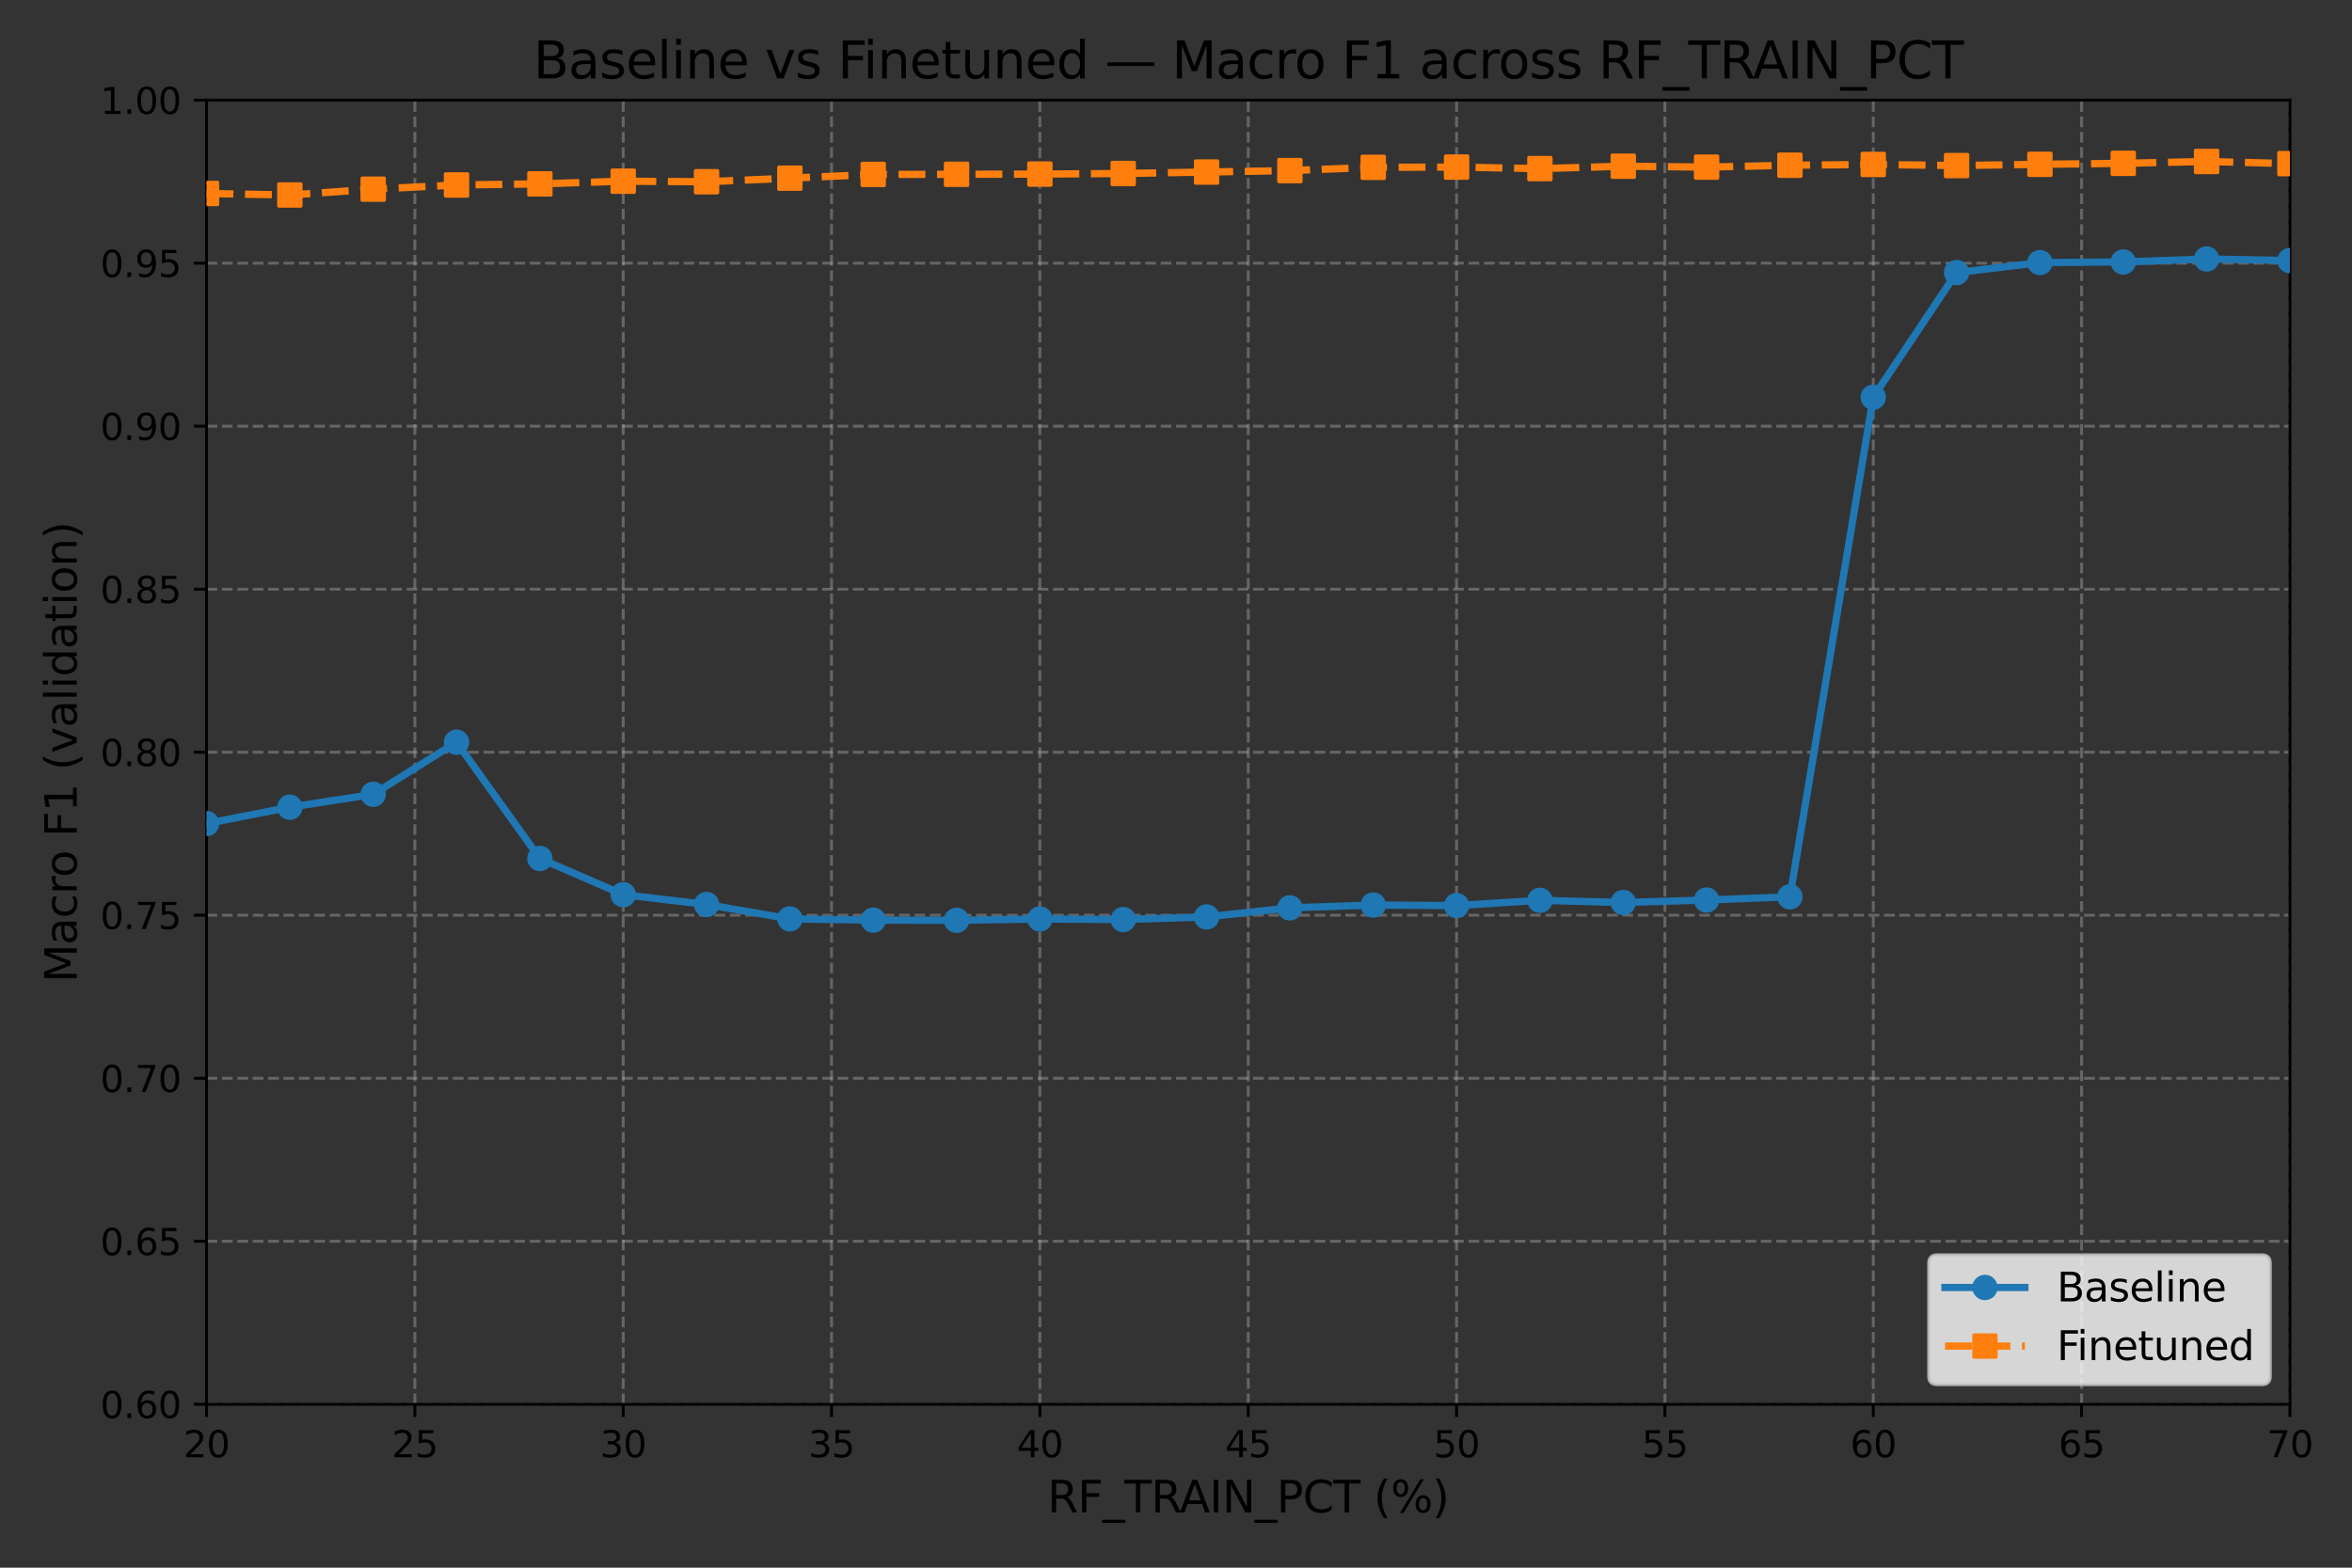<?xml version="1.0" encoding="utf-8" standalone="no"?>
<!DOCTYPE svg PUBLIC "-//W3C//DTD SVG 1.1//EN"
  "http://www.w3.org/Graphics/SVG/1.1/DTD/svg11.dtd">
<svg xmlns:xlink="http://www.w3.org/1999/xlink" width="648pt" height="432pt" viewBox="0 0 648 432" xmlns="http://www.w3.org/2000/svg" version="1.1">
 <rect x="0" y="0" width="648" height="432" fill="#333333" stroke="none"/>
 <defs>
  <style type="text/css">*{stroke-linejoin: round; stroke-linecap: butt}</style>
 </defs>
 <g id="figure_1">
  <g id="patch_1">
   <path d="M 0 432 
L 648 432 
L 648 0 
L 0 0 
L 0 432 
z
" style="fill: none"/>
  </g>
  <g id="axes_1">
   <g id="patch_2">
    <path d="M 56.9 386.969 
L 630.9 386.969 
L 630.9 27.6 
L 56.9 27.6 
L 56.9 386.969 
z
" style="fill: none"/>
   </g>
   <g id="matplotlib.axis_1">
    <g id="xtick_1">
     <g id="line2d_1">
      <path d="M 56.9 386.969 
L 56.9 27.6 
" clip-path="url(#p7c9407a08d)" style="fill: none; stroke-dasharray: 2.96,1.28; stroke-dashoffset: 0; stroke: #b0b0b0; stroke-opacity: 0.4; stroke-width: 0.8"/>
     </g>
     <g id="line2d_2">
      <defs>
       <path id="me2aa76f698" d="M 0 0 
L 0 3.5 
" style="stroke: #000000; stroke-width: 0.8"/>
      </defs>
      <g>
       <use xlink:href="#me2aa76f698" x="56.9" y="386.969" style="stroke: #000000; stroke-width: 0.8"/>
      </g>
     </g>
     <g id="text_1">
      <!-- 20 -->
      <g transform="translate(50.538 401.567) scale(0.1 -0.1)">
       <defs>
        <path id="DejaVuSans-32" d="M 1228 531 
L 3431 531 
L 3431 0 
L 469 0 
L 469 531 
Q 828 903 1448 1529 
Q 2069 2156 2228 2338 
Q 2531 2678 2651 2914 
Q 2772 3150 2772 3378 
Q 2772 3750 2511 3984 
Q 2250 4219 1831 4219 
Q 1534 4219 1204 4116 
Q 875 4013 500 3803 
L 500 4441 
Q 881 4594 1212 4672 
Q 1544 4750 1819 4750 
Q 2544 4750 2975 4387 
Q 3406 4025 3406 3419 
Q 3406 3131 3298 2873 
Q 3191 2616 2906 2266 
Q 2828 2175 2409 1742 
Q 1991 1309 1228 531 
z
" transform="scale(0.016)"/>
        <path id="DejaVuSans-30" d="M 2034 4250 
Q 1547 4250 1301 3770 
Q 1056 3291 1056 2328 
Q 1056 1369 1301 889 
Q 1547 409 2034 409 
Q 2525 409 2770 889 
Q 3016 1369 3016 2328 
Q 3016 3291 2770 3770 
Q 2525 4250 2034 4250 
z
M 2034 4750 
Q 2819 4750 3233 4129 
Q 3647 3509 3647 2328 
Q 3647 1150 3233 529 
Q 2819 -91 2034 -91 
Q 1250 -91 836 529 
Q 422 1150 422 2328 
Q 422 3509 836 4129 
Q 1250 4750 2034 4750 
z
" transform="scale(0.016)"/>
       </defs>
       <use xlink:href="#DejaVuSans-32"/>
       <use xlink:href="#DejaVuSans-30" transform="translate(63.623 0)"/>
      </g>
     </g>
    </g>
    <g id="xtick_2">
     <g id="line2d_3">
      <path d="M 114.3 386.969 
L 114.3 27.6 
" clip-path="url(#p7c9407a08d)" style="fill: none; stroke-dasharray: 2.96,1.28; stroke-dashoffset: 0; stroke: #b0b0b0; stroke-opacity: 0.4; stroke-width: 0.8"/>
     </g>
     <g id="line2d_4">
      <g>
       <use xlink:href="#me2aa76f698" x="114.3" y="386.969" style="stroke: #000000; stroke-width: 0.8"/>
      </g>
     </g>
     <g id="text_2">
      <!-- 25 -->
      <g transform="translate(107.938 401.567) scale(0.1 -0.1)">
       <defs>
        <path id="DejaVuSans-35" d="M 691 4666 
L 3169 4666 
L 3169 4134 
L 1269 4134 
L 1269 2991 
Q 1406 3038 1543 3061 
Q 1681 3084 1819 3084 
Q 2600 3084 3056 2656 
Q 3513 2228 3513 1497 
Q 3513 744 3044 326 
Q 2575 -91 1722 -91 
Q 1428 -91 1123 -41 
Q 819 9 494 109 
L 494 744 
Q 775 591 1075 516 
Q 1375 441 1709 441 
Q 2250 441 2565 725 
Q 2881 1009 2881 1497 
Q 2881 1984 2565 2268 
Q 2250 2553 1709 2553 
Q 1456 2553 1204 2497 
Q 953 2441 691 2322 
L 691 4666 
z
" transform="scale(0.016)"/>
       </defs>
       <use xlink:href="#DejaVuSans-32"/>
       <use xlink:href="#DejaVuSans-35" transform="translate(63.623 0)"/>
      </g>
     </g>
    </g>
    <g id="xtick_3">
     <g id="line2d_5">
      <path d="M 171.7 386.969 
L 171.7 27.6 
" clip-path="url(#p7c9407a08d)" style="fill: none; stroke-dasharray: 2.96,1.28; stroke-dashoffset: 0; stroke: #b0b0b0; stroke-opacity: 0.4; stroke-width: 0.8"/>
     </g>
     <g id="line2d_6">
      <g>
       <use xlink:href="#me2aa76f698" x="171.7" y="386.969" style="stroke: #000000; stroke-width: 0.8"/>
      </g>
     </g>
     <g id="text_3">
      <!-- 30 -->
      <g transform="translate(165.338 401.567) scale(0.1 -0.1)">
       <defs>
        <path id="DejaVuSans-33" d="M 2597 2516 
Q 3050 2419 3304 2112 
Q 3559 1806 3559 1356 
Q 3559 666 3084 287 
Q 2609 -91 1734 -91 
Q 1441 -91 1130 -33 
Q 819 25 488 141 
L 488 750 
Q 750 597 1062 519 
Q 1375 441 1716 441 
Q 2309 441 2620 675 
Q 2931 909 2931 1356 
Q 2931 1769 2642 2001 
Q 2353 2234 1838 2234 
L 1294 2234 
L 1294 2753 
L 1863 2753 
Q 2328 2753 2575 2939 
Q 2822 3125 2822 3475 
Q 2822 3834 2567 4026 
Q 2313 4219 1838 4219 
Q 1578 4219 1281 4162 
Q 984 4106 628 3988 
L 628 4550 
Q 988 4650 1302 4700 
Q 1616 4750 1894 4750 
Q 2613 4750 3031 4423 
Q 3450 4097 3450 3541 
Q 3450 3153 3228 2886 
Q 3006 2619 2597 2516 
z
" transform="scale(0.016)"/>
       </defs>
       <use xlink:href="#DejaVuSans-33"/>
       <use xlink:href="#DejaVuSans-30" transform="translate(63.623 0)"/>
      </g>
     </g>
    </g>
    <g id="xtick_4">
     <g id="line2d_7">
      <path d="M 229.1 386.969 
L 229.1 27.6 
" clip-path="url(#p7c9407a08d)" style="fill: none; stroke-dasharray: 2.96,1.28; stroke-dashoffset: 0; stroke: #b0b0b0; stroke-opacity: 0.4; stroke-width: 0.8"/>
     </g>
     <g id="line2d_8">
      <g>
       <use xlink:href="#me2aa76f698" x="229.1" y="386.969" style="stroke: #000000; stroke-width: 0.8"/>
      </g>
     </g>
     <g id="text_4">
      <!-- 35 -->
      <g transform="translate(222.738 401.567) scale(0.1 -0.1)">
       <use xlink:href="#DejaVuSans-33"/>
       <use xlink:href="#DejaVuSans-35" transform="translate(63.623 0)"/>
      </g>
     </g>
    </g>
    <g id="xtick_5">
     <g id="line2d_9">
      <path d="M 286.5 386.969 
L 286.5 27.6 
" clip-path="url(#p7c9407a08d)" style="fill: none; stroke-dasharray: 2.96,1.28; stroke-dashoffset: 0; stroke: #b0b0b0; stroke-opacity: 0.4; stroke-width: 0.8"/>
     </g>
     <g id="line2d_10">
      <g>
       <use xlink:href="#me2aa76f698" x="286.5" y="386.969" style="stroke: #000000; stroke-width: 0.8"/>
      </g>
     </g>
     <g id="text_5">
      <!-- 40 -->
      <g transform="translate(280.137 401.567) scale(0.1 -0.1)">
       <defs>
        <path id="DejaVuSans-34" d="M 2419 4116 
L 825 1625 
L 2419 1625 
L 2419 4116 
z
M 2253 4666 
L 3047 4666 
L 3047 1625 
L 3713 1625 
L 3713 1100 
L 3047 1100 
L 3047 0 
L 2419 0 
L 2419 1100 
L 313 1100 
L 313 1709 
L 2253 4666 
z
" transform="scale(0.016)"/>
       </defs>
       <use xlink:href="#DejaVuSans-34"/>
       <use xlink:href="#DejaVuSans-30" transform="translate(63.623 0)"/>
      </g>
     </g>
    </g>
    <g id="xtick_6">
     <g id="line2d_11">
      <path d="M 343.9 386.969 
L 343.9 27.6 
" clip-path="url(#p7c9407a08d)" style="fill: none; stroke-dasharray: 2.96,1.28; stroke-dashoffset: 0; stroke: #b0b0b0; stroke-opacity: 0.4; stroke-width: 0.8"/>
     </g>
     <g id="line2d_12">
      <g>
       <use xlink:href="#me2aa76f698" x="343.9" y="386.969" style="stroke: #000000; stroke-width: 0.8"/>
      </g>
     </g>
     <g id="text_6">
      <!-- 45 -->
      <g transform="translate(337.538 401.567) scale(0.1 -0.1)">
       <use xlink:href="#DejaVuSans-34"/>
       <use xlink:href="#DejaVuSans-35" transform="translate(63.623 0)"/>
      </g>
     </g>
    </g>
    <g id="xtick_7">
     <g id="line2d_13">
      <path d="M 401.3 386.969 
L 401.3 27.6 
" clip-path="url(#p7c9407a08d)" style="fill: none; stroke-dasharray: 2.96,1.28; stroke-dashoffset: 0; stroke: #b0b0b0; stroke-opacity: 0.4; stroke-width: 0.8"/>
     </g>
     <g id="line2d_14">
      <g>
       <use xlink:href="#me2aa76f698" x="401.3" y="386.969" style="stroke: #000000; stroke-width: 0.8"/>
      </g>
     </g>
     <g id="text_7">
      <!-- 50 -->
      <g transform="translate(394.938 401.567) scale(0.1 -0.1)">
       <use xlink:href="#DejaVuSans-35"/>
       <use xlink:href="#DejaVuSans-30" transform="translate(63.623 0)"/>
      </g>
     </g>
    </g>
    <g id="xtick_8">
     <g id="line2d_15">
      <path d="M 458.7 386.969 
L 458.7 27.6 
" clip-path="url(#p7c9407a08d)" style="fill: none; stroke-dasharray: 2.96,1.28; stroke-dashoffset: 0; stroke: #b0b0b0; stroke-opacity: 0.4; stroke-width: 0.8"/>
     </g>
     <g id="line2d_16">
      <g>
       <use xlink:href="#me2aa76f698" x="458.7" y="386.969" style="stroke: #000000; stroke-width: 0.8"/>
      </g>
     </g>
     <g id="text_8">
      <!-- 55 -->
      <g transform="translate(452.337 401.567) scale(0.1 -0.1)">
       <use xlink:href="#DejaVuSans-35"/>
       <use xlink:href="#DejaVuSans-35" transform="translate(63.623 0)"/>
      </g>
     </g>
    </g>
    <g id="xtick_9">
     <g id="line2d_17">
      <path d="M 516.1 386.969 
L 516.1 27.6 
" clip-path="url(#p7c9407a08d)" style="fill: none; stroke-dasharray: 2.96,1.28; stroke-dashoffset: 0; stroke: #b0b0b0; stroke-opacity: 0.4; stroke-width: 0.8"/>
     </g>
     <g id="line2d_18">
      <g>
       <use xlink:href="#me2aa76f698" x="516.1" y="386.969" style="stroke: #000000; stroke-width: 0.8"/>
      </g>
     </g>
     <g id="text_9">
      <!-- 60 -->
      <g transform="translate(509.738 401.567) scale(0.1 -0.1)">
       <defs>
        <path id="DejaVuSans-36" d="M 2113 2584 
Q 1688 2584 1439 2293 
Q 1191 2003 1191 1497 
Q 1191 994 1439 701 
Q 1688 409 2113 409 
Q 2538 409 2786 701 
Q 3034 994 3034 1497 
Q 3034 2003 2786 2293 
Q 2538 2584 2113 2584 
z
M 3366 4563 
L 3366 3988 
Q 3128 4100 2886 4159 
Q 2644 4219 2406 4219 
Q 1781 4219 1451 3797 
Q 1122 3375 1075 2522 
Q 1259 2794 1537 2939 
Q 1816 3084 2150 3084 
Q 2853 3084 3261 2657 
Q 3669 2231 3669 1497 
Q 3669 778 3244 343 
Q 2819 -91 2113 -91 
Q 1303 -91 875 529 
Q 447 1150 447 2328 
Q 447 3434 972 4092 
Q 1497 4750 2381 4750 
Q 2619 4750 2861 4703 
Q 3103 4656 3366 4563 
z
" transform="scale(0.016)"/>
       </defs>
       <use xlink:href="#DejaVuSans-36"/>
       <use xlink:href="#DejaVuSans-30" transform="translate(63.623 0)"/>
      </g>
     </g>
    </g>
    <g id="xtick_10">
     <g id="line2d_19">
      <path d="M 573.5 386.969 
L 573.5 27.6 
" clip-path="url(#p7c9407a08d)" style="fill: none; stroke-dasharray: 2.96,1.28; stroke-dashoffset: 0; stroke: #b0b0b0; stroke-opacity: 0.4; stroke-width: 0.8"/>
     </g>
     <g id="line2d_20">
      <g>
       <use xlink:href="#me2aa76f698" x="573.5" y="386.969" style="stroke: #000000; stroke-width: 0.8"/>
      </g>
     </g>
     <g id="text_10">
      <!-- 65 -->
      <g transform="translate(567.138 401.567) scale(0.1 -0.1)">
       <use xlink:href="#DejaVuSans-36"/>
       <use xlink:href="#DejaVuSans-35" transform="translate(63.623 0)"/>
      </g>
     </g>
    </g>
    <g id="xtick_11">
     <g id="line2d_21">
      <path d="M 630.9 386.969 
L 630.9 27.6 
" clip-path="url(#p7c9407a08d)" style="fill: none; stroke-dasharray: 2.96,1.28; stroke-dashoffset: 0; stroke: #b0b0b0; stroke-opacity: 0.4; stroke-width: 0.8"/>
     </g>
     <g id="line2d_22">
      <g>
       <use xlink:href="#me2aa76f698" x="630.9" y="386.969" style="stroke: #000000; stroke-width: 0.8"/>
      </g>
     </g>
     <g id="text_11">
      <!-- 70 -->
      <g transform="translate(624.538 401.567) scale(0.1 -0.1)">
       <defs>
        <path id="DejaVuSans-37" d="M 525 4666 
L 3525 4666 
L 3525 4397 
L 1831 0 
L 1172 0 
L 2766 4134 
L 525 4134 
L 525 4666 
z
" transform="scale(0.016)"/>
       </defs>
       <use xlink:href="#DejaVuSans-37"/>
       <use xlink:href="#DejaVuSans-30" transform="translate(63.623 0)"/>
      </g>
     </g>
    </g>
    <g id="text_12">
     <!-- RF_TRAIN_PCT (%) -->
     <g transform="translate(288.561 416.752) scale(0.12 -0.12)">
      <defs>
       <path id="DejaVuSans-52" d="M 2841 2188 
Q 3044 2119 3236 1894 
Q 3428 1669 3622 1275 
L 4263 0 
L 3584 0 
L 2988 1197 
Q 2756 1666 2539 1819 
Q 2322 1972 1947 1972 
L 1259 1972 
L 1259 0 
L 628 0 
L 628 4666 
L 2053 4666 
Q 2853 4666 3247 4331 
Q 3641 3997 3641 3322 
Q 3641 2881 3436 2590 
Q 3231 2300 2841 2188 
z
M 1259 4147 
L 1259 2491 
L 2053 2491 
Q 2509 2491 2742 2702 
Q 2975 2913 2975 3322 
Q 2975 3731 2742 3939 
Q 2509 4147 2053 4147 
L 1259 4147 
z
" transform="scale(0.016)"/>
       <path id="DejaVuSans-46" d="M 628 4666 
L 3309 4666 
L 3309 4134 
L 1259 4134 
L 1259 2759 
L 3109 2759 
L 3109 2228 
L 1259 2228 
L 1259 0 
L 628 0 
L 628 4666 
z
" transform="scale(0.016)"/>
       <path id="DejaVuSans-5f" d="M 3263 -1063 
L 3263 -1509 
L -63 -1509 
L -63 -1063 
L 3263 -1063 
z
" transform="scale(0.016)"/>
       <path id="DejaVuSans-54" d="M -19 4666 
L 3928 4666 
L 3928 4134 
L 2272 4134 
L 2272 0 
L 1638 0 
L 1638 4134 
L -19 4134 
L -19 4666 
z
" transform="scale(0.016)"/>
       <path id="DejaVuSans-41" d="M 2188 4044 
L 1331 1722 
L 3047 1722 
L 2188 4044 
z
M 1831 4666 
L 2547 4666 
L 4325 0 
L 3669 0 
L 3244 1197 
L 1141 1197 
L 716 0 
L 50 0 
L 1831 4666 
z
" transform="scale(0.016)"/>
       <path id="DejaVuSans-49" d="M 628 4666 
L 1259 4666 
L 1259 0 
L 628 0 
L 628 4666 
z
" transform="scale(0.016)"/>
       <path id="DejaVuSans-4e" d="M 628 4666 
L 1478 4666 
L 3547 763 
L 3547 4666 
L 4159 4666 
L 4159 0 
L 3309 0 
L 1241 3903 
L 1241 0 
L 628 0 
L 628 4666 
z
" transform="scale(0.016)"/>
       <path id="DejaVuSans-50" d="M 1259 4147 
L 1259 2394 
L 2053 2394 
Q 2494 2394 2734 2622 
Q 2975 2850 2975 3272 
Q 2975 3691 2734 3919 
Q 2494 4147 2053 4147 
L 1259 4147 
z
M 628 4666 
L 2053 4666 
Q 2838 4666 3239 4311 
Q 3641 3956 3641 3272 
Q 3641 2581 3239 2228 
Q 2838 1875 2053 1875 
L 1259 1875 
L 1259 0 
L 628 0 
L 628 4666 
z
" transform="scale(0.016)"/>
       <path id="DejaVuSans-43" d="M 4122 4306 
L 4122 3641 
Q 3803 3938 3442 4084 
Q 3081 4231 2675 4231 
Q 1875 4231 1450 3742 
Q 1025 3253 1025 2328 
Q 1025 1406 1450 917 
Q 1875 428 2675 428 
Q 3081 428 3442 575 
Q 3803 722 4122 1019 
L 4122 359 
Q 3791 134 3420 21 
Q 3050 -91 2638 -91 
Q 1578 -91 968 557 
Q 359 1206 359 2328 
Q 359 3453 968 4101 
Q 1578 4750 2638 4750 
Q 3056 4750 3426 4639 
Q 3797 4528 4122 4306 
z
" transform="scale(0.016)"/>
       <path id="DejaVuSans-20" transform="scale(0.016)"/>
       <path id="DejaVuSans-28" d="M 1984 4856 
Q 1566 4138 1362 3434 
Q 1159 2731 1159 2009 
Q 1159 1288 1364 580 
Q 1569 -128 1984 -844 
L 1484 -844 
Q 1016 -109 783 600 
Q 550 1309 550 2009 
Q 550 2706 781 3412 
Q 1013 4119 1484 4856 
L 1984 4856 
z
" transform="scale(0.016)"/>
       <path id="DejaVuSans-25" d="M 4653 2053 
Q 4381 2053 4226 1822 
Q 4072 1591 4072 1178 
Q 4072 772 4226 539 
Q 4381 306 4653 306 
Q 4919 306 5073 539 
Q 5228 772 5228 1178 
Q 5228 1588 5073 1820 
Q 4919 2053 4653 2053 
z
M 4653 2450 
Q 5147 2450 5437 2106 
Q 5728 1763 5728 1178 
Q 5728 594 5436 251 
Q 5144 -91 4653 -91 
Q 4153 -91 3862 251 
Q 3572 594 3572 1178 
Q 3572 1766 3864 2108 
Q 4156 2450 4653 2450 
z
M 1428 4353 
Q 1159 4353 1004 4120 
Q 850 3888 850 3481 
Q 850 3069 1003 2837 
Q 1156 2606 1428 2606 
Q 1700 2606 1854 2837 
Q 2009 3069 2009 3481 
Q 2009 3884 1853 4118 
Q 1697 4353 1428 4353 
z
M 4250 4750 
L 4750 4750 
L 1831 -91 
L 1331 -91 
L 4250 4750 
z
M 1428 4750 
Q 1922 4750 2215 4408 
Q 2509 4066 2509 3481 
Q 2509 2891 2217 2550 
Q 1925 2209 1428 2209 
Q 931 2209 642 2551 
Q 353 2894 353 3481 
Q 353 4063 643 4406 
Q 934 4750 1428 4750 
z
" transform="scale(0.016)"/>
       <path id="DejaVuSans-29" d="M 513 4856 
L 1013 4856 
Q 1481 4119 1714 3412 
Q 1947 2706 1947 2009 
Q 1947 1309 1714 600 
Q 1481 -109 1013 -844 
L 513 -844 
Q 928 -128 1133 580 
Q 1338 1288 1338 2009 
Q 1338 2731 1133 3434 
Q 928 4138 513 4856 
z
" transform="scale(0.016)"/>
      </defs>
      <use xlink:href="#DejaVuSans-52"/>
      <use xlink:href="#DejaVuSans-46" transform="translate(69.482 0)"/>
      <use xlink:href="#DejaVuSans-5f" transform="translate(127.002 0)"/>
      <use xlink:href="#DejaVuSans-54" transform="translate(177.002 0)"/>
      <use xlink:href="#DejaVuSans-52" transform="translate(238.086 0)"/>
      <use xlink:href="#DejaVuSans-41" transform="translate(303.568 0)"/>
      <use xlink:href="#DejaVuSans-49" transform="translate(371.977 0)"/>
      <use xlink:href="#DejaVuSans-4e" transform="translate(401.469 0)"/>
      <use xlink:href="#DejaVuSans-5f" transform="translate(476.273 0)"/>
      <use xlink:href="#DejaVuSans-50" transform="translate(526.273 0)"/>
      <use xlink:href="#DejaVuSans-43" transform="translate(586.576 0)"/>
      <use xlink:href="#DejaVuSans-54" transform="translate(656.4 0)"/>
      <use xlink:href="#DejaVuSans-20" transform="translate(717.484 0)"/>
      <use xlink:href="#DejaVuSans-28" transform="translate(749.271 0)"/>
      <use xlink:href="#DejaVuSans-25" transform="translate(788.285 0)"/>
      <use xlink:href="#DejaVuSans-29" transform="translate(883.305 0)"/>
     </g>
    </g>
   </g>
   <g id="matplotlib.axis_2">
    <g id="ytick_1">
     <g id="line2d_23">
      <path d="M 56.9 386.969 
L 630.9 386.969 
" clip-path="url(#p7c9407a08d)" style="fill: none; stroke-dasharray: 2.96,1.28; stroke-dashoffset: 0; stroke: #b0b0b0; stroke-opacity: 0.4; stroke-width: 0.8"/>
     </g>
     <g id="line2d_24">
      <defs>
       <path id="m08a8de2ba4" d="M 0 0 
L -3.5 0 
" style="stroke: #000000; stroke-width: 0.8"/>
      </defs>
      <g>
       <use xlink:href="#m08a8de2ba4" x="56.9" y="386.969" style="stroke: #000000; stroke-width: 0.8"/>
      </g>
     </g>
     <g id="text_13">
      <!-- 0.60 -->
      <g transform="translate(27.634 390.768) scale(0.1 -0.1)">
       <defs>
        <path id="DejaVuSans-2e" d="M 684 794 
L 1344 794 
L 1344 0 
L 684 0 
L 684 794 
z
" transform="scale(0.016)"/>
       </defs>
       <use xlink:href="#DejaVuSans-30"/>
       <use xlink:href="#DejaVuSans-2e" transform="translate(63.623 0)"/>
       <use xlink:href="#DejaVuSans-36" transform="translate(95.41 0)"/>
       <use xlink:href="#DejaVuSans-30" transform="translate(159.033 0)"/>
      </g>
     </g>
    </g>
    <g id="ytick_2">
     <g id="line2d_25">
      <path d="M 56.9 342.048 
L 630.9 342.048 
" clip-path="url(#p7c9407a08d)" style="fill: none; stroke-dasharray: 2.96,1.28; stroke-dashoffset: 0; stroke: #b0b0b0; stroke-opacity: 0.4; stroke-width: 0.8"/>
     </g>
     <g id="line2d_26">
      <g>
       <use xlink:href="#m08a8de2ba4" x="56.9" y="342.048" style="stroke: #000000; stroke-width: 0.8"/>
      </g>
     </g>
     <g id="text_14">
      <!-- 0.65 -->
      <g transform="translate(27.634 345.847) scale(0.1 -0.1)">
       <use xlink:href="#DejaVuSans-30"/>
       <use xlink:href="#DejaVuSans-2e" transform="translate(63.623 0)"/>
       <use xlink:href="#DejaVuSans-36" transform="translate(95.41 0)"/>
       <use xlink:href="#DejaVuSans-35" transform="translate(159.033 0)"/>
      </g>
     </g>
    </g>
    <g id="ytick_3">
     <g id="line2d_27">
      <path d="M 56.9 297.127 
L 630.9 297.127 
" clip-path="url(#p7c9407a08d)" style="fill: none; stroke-dasharray: 2.96,1.28; stroke-dashoffset: 0; stroke: #b0b0b0; stroke-opacity: 0.4; stroke-width: 0.8"/>
     </g>
     <g id="line2d_28">
      <g>
       <use xlink:href="#m08a8de2ba4" x="56.9" y="297.127" style="stroke: #000000; stroke-width: 0.8"/>
      </g>
     </g>
     <g id="text_15">
      <!-- 0.70 -->
      <g transform="translate(27.634 300.926) scale(0.1 -0.1)">
       <use xlink:href="#DejaVuSans-30"/>
       <use xlink:href="#DejaVuSans-2e" transform="translate(63.623 0)"/>
       <use xlink:href="#DejaVuSans-37" transform="translate(95.41 0)"/>
       <use xlink:href="#DejaVuSans-30" transform="translate(159.033 0)"/>
      </g>
     </g>
    </g>
    <g id="ytick_4">
     <g id="line2d_29">
      <path d="M 56.9 252.205 
L 630.9 252.205 
" clip-path="url(#p7c9407a08d)" style="fill: none; stroke-dasharray: 2.96,1.28; stroke-dashoffset: 0; stroke: #b0b0b0; stroke-opacity: 0.4; stroke-width: 0.8"/>
     </g>
     <g id="line2d_30">
      <g>
       <use xlink:href="#m08a8de2ba4" x="56.9" y="252.205" style="stroke: #000000; stroke-width: 0.8"/>
      </g>
     </g>
     <g id="text_16">
      <!-- 0.75 -->
      <g transform="translate(27.634 256.005) scale(0.1 -0.1)">
       <use xlink:href="#DejaVuSans-30"/>
       <use xlink:href="#DejaVuSans-2e" transform="translate(63.623 0)"/>
       <use xlink:href="#DejaVuSans-37" transform="translate(95.41 0)"/>
       <use xlink:href="#DejaVuSans-35" transform="translate(159.033 0)"/>
      </g>
     </g>
    </g>
    <g id="ytick_5">
     <g id="line2d_31">
      <path d="M 56.9 207.284 
L 630.9 207.284 
" clip-path="url(#p7c9407a08d)" style="fill: none; stroke-dasharray: 2.96,1.28; stroke-dashoffset: 0; stroke: #b0b0b0; stroke-opacity: 0.4; stroke-width: 0.8"/>
     </g>
     <g id="line2d_32">
      <g>
       <use xlink:href="#m08a8de2ba4" x="56.9" y="207.284" style="stroke: #000000; stroke-width: 0.8"/>
      </g>
     </g>
     <g id="text_17">
      <!-- 0.80 -->
      <g transform="translate(27.634 211.084) scale(0.1 -0.1)">
       <defs>
        <path id="DejaVuSans-38" d="M 2034 2216 
Q 1584 2216 1326 1975 
Q 1069 1734 1069 1313 
Q 1069 891 1326 650 
Q 1584 409 2034 409 
Q 2484 409 2743 651 
Q 3003 894 3003 1313 
Q 3003 1734 2745 1975 
Q 2488 2216 2034 2216 
z
M 1403 2484 
Q 997 2584 770 2862 
Q 544 3141 544 3541 
Q 544 4100 942 4425 
Q 1341 4750 2034 4750 
Q 2731 4750 3128 4425 
Q 3525 4100 3525 3541 
Q 3525 3141 3298 2862 
Q 3072 2584 2669 2484 
Q 3125 2378 3379 2068 
Q 3634 1759 3634 1313 
Q 3634 634 3220 271 
Q 2806 -91 2034 -91 
Q 1263 -91 848 271 
Q 434 634 434 1313 
Q 434 1759 690 2068 
Q 947 2378 1403 2484 
z
M 1172 3481 
Q 1172 3119 1398 2916 
Q 1625 2713 2034 2713 
Q 2441 2713 2670 2916 
Q 2900 3119 2900 3481 
Q 2900 3844 2670 4047 
Q 2441 4250 2034 4250 
Q 1625 4250 1398 4047 
Q 1172 3844 1172 3481 
z
" transform="scale(0.016)"/>
       </defs>
       <use xlink:href="#DejaVuSans-30"/>
       <use xlink:href="#DejaVuSans-2e" transform="translate(63.623 0)"/>
       <use xlink:href="#DejaVuSans-38" transform="translate(95.41 0)"/>
       <use xlink:href="#DejaVuSans-30" transform="translate(159.033 0)"/>
      </g>
     </g>
    </g>
    <g id="ytick_6">
     <g id="line2d_33">
      <path d="M 56.9 162.363 
L 630.9 162.363 
" clip-path="url(#p7c9407a08d)" style="fill: none; stroke-dasharray: 2.96,1.28; stroke-dashoffset: 0; stroke: #b0b0b0; stroke-opacity: 0.4; stroke-width: 0.8"/>
     </g>
     <g id="line2d_34">
      <g>
       <use xlink:href="#m08a8de2ba4" x="56.9" y="162.363" style="stroke: #000000; stroke-width: 0.8"/>
      </g>
     </g>
     <g id="text_18">
      <!-- 0.85 -->
      <g transform="translate(27.634 166.162) scale(0.1 -0.1)">
       <use xlink:href="#DejaVuSans-30"/>
       <use xlink:href="#DejaVuSans-2e" transform="translate(63.623 0)"/>
       <use xlink:href="#DejaVuSans-38" transform="translate(95.41 0)"/>
       <use xlink:href="#DejaVuSans-35" transform="translate(159.033 0)"/>
      </g>
     </g>
    </g>
    <g id="ytick_7">
     <g id="line2d_35">
      <path d="M 56.9 117.442 
L 630.9 117.442 
" clip-path="url(#p7c9407a08d)" style="fill: none; stroke-dasharray: 2.96,1.28; stroke-dashoffset: 0; stroke: #b0b0b0; stroke-opacity: 0.4; stroke-width: 0.8"/>
     </g>
     <g id="line2d_36">
      <g>
       <use xlink:href="#m08a8de2ba4" x="56.9" y="117.442" style="stroke: #000000; stroke-width: 0.8"/>
      </g>
     </g>
     <g id="text_19">
      <!-- 0.90 -->
      <g transform="translate(27.634 121.241) scale(0.1 -0.1)">
       <defs>
        <path id="DejaVuSans-39" d="M 703 97 
L 703 672 
Q 941 559 1184 500 
Q 1428 441 1663 441 
Q 2288 441 2617 861 
Q 2947 1281 2994 2138 
Q 2813 1869 2534 1725 
Q 2256 1581 1919 1581 
Q 1219 1581 811 2004 
Q 403 2428 403 3163 
Q 403 3881 828 4315 
Q 1253 4750 1959 4750 
Q 2769 4750 3195 4129 
Q 3622 3509 3622 2328 
Q 3622 1225 3098 567 
Q 2575 -91 1691 -91 
Q 1453 -91 1209 -44 
Q 966 3 703 97 
z
M 1959 2075 
Q 2384 2075 2632 2365 
Q 2881 2656 2881 3163 
Q 2881 3666 2632 3958 
Q 2384 4250 1959 4250 
Q 1534 4250 1286 3958 
Q 1038 3666 1038 3163 
Q 1038 2656 1286 2365 
Q 1534 2075 1959 2075 
z
" transform="scale(0.016)"/>
       </defs>
       <use xlink:href="#DejaVuSans-30"/>
       <use xlink:href="#DejaVuSans-2e" transform="translate(63.623 0)"/>
       <use xlink:href="#DejaVuSans-39" transform="translate(95.41 0)"/>
       <use xlink:href="#DejaVuSans-30" transform="translate(159.033 0)"/>
      </g>
     </g>
    </g>
    <g id="ytick_8">
     <g id="line2d_37">
      <path d="M 56.9 72.521 
L 630.9 72.521 
" clip-path="url(#p7c9407a08d)" style="fill: none; stroke-dasharray: 2.96,1.28; stroke-dashoffset: 0; stroke: #b0b0b0; stroke-opacity: 0.4; stroke-width: 0.8"/>
     </g>
     <g id="line2d_38">
      <g>
       <use xlink:href="#m08a8de2ba4" x="56.9" y="72.521" style="stroke: #000000; stroke-width: 0.8"/>
      </g>
     </g>
     <g id="text_20">
      <!-- 0.95 -->
      <g transform="translate(27.634 76.32) scale(0.1 -0.1)">
       <use xlink:href="#DejaVuSans-30"/>
       <use xlink:href="#DejaVuSans-2e" transform="translate(63.623 0)"/>
       <use xlink:href="#DejaVuSans-39" transform="translate(95.41 0)"/>
       <use xlink:href="#DejaVuSans-35" transform="translate(159.033 0)"/>
      </g>
     </g>
    </g>
    <g id="ytick_9">
     <g id="line2d_39">
      <path d="M 56.9 27.6 
L 630.9 27.6 
" clip-path="url(#p7c9407a08d)" style="fill: none; stroke-dasharray: 2.96,1.28; stroke-dashoffset: 0; stroke: #b0b0b0; stroke-opacity: 0.4; stroke-width: 0.8"/>
     </g>
     <g id="line2d_40">
      <g>
       <use xlink:href="#m08a8de2ba4" x="56.9" y="27.6" style="stroke: #000000; stroke-width: 0.8"/>
      </g>
     </g>
     <g id="text_21">
      <!-- 1.00 -->
      <g transform="translate(27.634 31.399) scale(0.1 -0.1)">
       <defs>
        <path id="DejaVuSans-31" d="M 794 531 
L 1825 531 
L 1825 4091 
L 703 3866 
L 703 4441 
L 1819 4666 
L 2450 4666 
L 2450 531 
L 3481 531 
L 3481 0 
L 794 0 
L 794 531 
z
" transform="scale(0.016)"/>
       </defs>
       <use xlink:href="#DejaVuSans-31"/>
       <use xlink:href="#DejaVuSans-2e" transform="translate(63.623 0)"/>
       <use xlink:href="#DejaVuSans-30" transform="translate(95.41 0)"/>
       <use xlink:href="#DejaVuSans-30" transform="translate(159.033 0)"/>
      </g>
     </g>
    </g>
    <g id="text_22">
     <!-- Macro F1 (validation) -->
     <g transform="translate(21.139 270.745) rotate(-90) scale(0.12 -0.12)">
      <defs>
       <path id="DejaVuSans-4d" d="M 628 4666 
L 1569 4666 
L 2759 1491 
L 3956 4666 
L 4897 4666 
L 4897 0 
L 4281 0 
L 4281 4097 
L 3078 897 
L 2444 897 
L 1241 4097 
L 1241 0 
L 628 0 
L 628 4666 
z
" transform="scale(0.016)"/>
       <path id="DejaVuSans-61" d="M 2194 1759 
Q 1497 1759 1228 1600 
Q 959 1441 959 1056 
Q 959 750 1161 570 
Q 1363 391 1709 391 
Q 2188 391 2477 730 
Q 2766 1069 2766 1631 
L 2766 1759 
L 2194 1759 
z
M 3341 1997 
L 3341 0 
L 2766 0 
L 2766 531 
Q 2569 213 2275 61 
Q 1981 -91 1556 -91 
Q 1019 -91 701 211 
Q 384 513 384 1019 
Q 384 1609 779 1909 
Q 1175 2209 1959 2209 
L 2766 2209 
L 2766 2266 
Q 2766 2663 2505 2880 
Q 2244 3097 1772 3097 
Q 1472 3097 1187 3025 
Q 903 2953 641 2809 
L 641 3341 
Q 956 3463 1253 3523 
Q 1550 3584 1831 3584 
Q 2591 3584 2966 3190 
Q 3341 2797 3341 1997 
z
" transform="scale(0.016)"/>
       <path id="DejaVuSans-63" d="M 3122 3366 
L 3122 2828 
Q 2878 2963 2633 3030 
Q 2388 3097 2138 3097 
Q 1578 3097 1268 2742 
Q 959 2388 959 1747 
Q 959 1106 1268 751 
Q 1578 397 2138 397 
Q 2388 397 2633 464 
Q 2878 531 3122 666 
L 3122 134 
Q 2881 22 2623 -34 
Q 2366 -91 2075 -91 
Q 1284 -91 818 406 
Q 353 903 353 1747 
Q 353 2603 823 3093 
Q 1294 3584 2113 3584 
Q 2378 3584 2631 3529 
Q 2884 3475 3122 3366 
z
" transform="scale(0.016)"/>
       <path id="DejaVuSans-72" d="M 2631 2963 
Q 2534 3019 2420 3045 
Q 2306 3072 2169 3072 
Q 1681 3072 1420 2755 
Q 1159 2438 1159 1844 
L 1159 0 
L 581 0 
L 581 3500 
L 1159 3500 
L 1159 2956 
Q 1341 3275 1631 3429 
Q 1922 3584 2338 3584 
Q 2397 3584 2469 3576 
Q 2541 3569 2628 3553 
L 2631 2963 
z
" transform="scale(0.016)"/>
       <path id="DejaVuSans-6f" d="M 1959 3097 
Q 1497 3097 1228 2736 
Q 959 2375 959 1747 
Q 959 1119 1226 758 
Q 1494 397 1959 397 
Q 2419 397 2687 759 
Q 2956 1122 2956 1747 
Q 2956 2369 2687 2733 
Q 2419 3097 1959 3097 
z
M 1959 3584 
Q 2709 3584 3137 3096 
Q 3566 2609 3566 1747 
Q 3566 888 3137 398 
Q 2709 -91 1959 -91 
Q 1206 -91 779 398 
Q 353 888 353 1747 
Q 353 2609 779 3096 
Q 1206 3584 1959 3584 
z
" transform="scale(0.016)"/>
       <path id="DejaVuSans-76" d="M 191 3500 
L 800 3500 
L 1894 563 
L 2988 3500 
L 3597 3500 
L 2284 0 
L 1503 0 
L 191 3500 
z
" transform="scale(0.016)"/>
       <path id="DejaVuSans-6c" d="M 603 4863 
L 1178 4863 
L 1178 0 
L 603 0 
L 603 4863 
z
" transform="scale(0.016)"/>
       <path id="DejaVuSans-69" d="M 603 3500 
L 1178 3500 
L 1178 0 
L 603 0 
L 603 3500 
z
M 603 4863 
L 1178 4863 
L 1178 4134 
L 603 4134 
L 603 4863 
z
" transform="scale(0.016)"/>
       <path id="DejaVuSans-64" d="M 2906 2969 
L 2906 4863 
L 3481 4863 
L 3481 0 
L 2906 0 
L 2906 525 
Q 2725 213 2448 61 
Q 2172 -91 1784 -91 
Q 1150 -91 751 415 
Q 353 922 353 1747 
Q 353 2572 751 3078 
Q 1150 3584 1784 3584 
Q 2172 3584 2448 3432 
Q 2725 3281 2906 2969 
z
M 947 1747 
Q 947 1113 1208 752 
Q 1469 391 1925 391 
Q 2381 391 2643 752 
Q 2906 1113 2906 1747 
Q 2906 2381 2643 2742 
Q 2381 3103 1925 3103 
Q 1469 3103 1208 2742 
Q 947 2381 947 1747 
z
" transform="scale(0.016)"/>
       <path id="DejaVuSans-74" d="M 1172 4494 
L 1172 3500 
L 2356 3500 
L 2356 3053 
L 1172 3053 
L 1172 1153 
Q 1172 725 1289 603 
Q 1406 481 1766 481 
L 2356 481 
L 2356 0 
L 1766 0 
Q 1100 0 847 248 
Q 594 497 594 1153 
L 594 3053 
L 172 3053 
L 172 3500 
L 594 3500 
L 594 4494 
L 1172 4494 
z
" transform="scale(0.016)"/>
       <path id="DejaVuSans-6e" d="M 3513 2113 
L 3513 0 
L 2938 0 
L 2938 2094 
Q 2938 2591 2744 2837 
Q 2550 3084 2163 3084 
Q 1697 3084 1428 2787 
Q 1159 2491 1159 1978 
L 1159 0 
L 581 0 
L 581 3500 
L 1159 3500 
L 1159 2956 
Q 1366 3272 1645 3428 
Q 1925 3584 2291 3584 
Q 2894 3584 3203 3211 
Q 3513 2838 3513 2113 
z
" transform="scale(0.016)"/>
      </defs>
      <use xlink:href="#DejaVuSans-4d"/>
      <use xlink:href="#DejaVuSans-61" transform="translate(86.279 0)"/>
      <use xlink:href="#DejaVuSans-63" transform="translate(147.559 0)"/>
      <use xlink:href="#DejaVuSans-72" transform="translate(202.539 0)"/>
      <use xlink:href="#DejaVuSans-6f" transform="translate(241.402 0)"/>
      <use xlink:href="#DejaVuSans-20" transform="translate(302.584 0)"/>
      <use xlink:href="#DejaVuSans-46" transform="translate(334.371 0)"/>
      <use xlink:href="#DejaVuSans-31" transform="translate(391.891 0)"/>
      <use xlink:href="#DejaVuSans-20" transform="translate(455.514 0)"/>
      <use xlink:href="#DejaVuSans-28" transform="translate(487.301 0)"/>
      <use xlink:href="#DejaVuSans-76" transform="translate(526.314 0)"/>
      <use xlink:href="#DejaVuSans-61" transform="translate(585.494 0)"/>
      <use xlink:href="#DejaVuSans-6c" transform="translate(646.773 0)"/>
      <use xlink:href="#DejaVuSans-69" transform="translate(674.557 0)"/>
      <use xlink:href="#DejaVuSans-64" transform="translate(702.34 0)"/>
      <use xlink:href="#DejaVuSans-61" transform="translate(765.816 0)"/>
      <use xlink:href="#DejaVuSans-74" transform="translate(827.096 0)"/>
      <use xlink:href="#DejaVuSans-69" transform="translate(866.305 0)"/>
      <use xlink:href="#DejaVuSans-6f" transform="translate(894.088 0)"/>
      <use xlink:href="#DejaVuSans-6e" transform="translate(955.27 0)"/>
      <use xlink:href="#DejaVuSans-29" transform="translate(1018.648 0)"/>
     </g>
    </g>
   </g>
   <g id="patch_3">
    <path d="M 56.9 386.969 
L 56.9 27.6 
" style="fill: none; stroke: #000000; stroke-width: 0.8; stroke-linejoin: miter; stroke-linecap: square"/>
   </g>
   <g id="patch_4">
    <path d="M 630.9 386.969 
L 630.9 27.6 
" style="fill: none; stroke: #000000; stroke-width: 0.8; stroke-linejoin: miter; stroke-linecap: square"/>
   </g>
   <g id="patch_5">
    <path d="M 56.9 386.969 
L 630.9 386.969 
" style="fill: none; stroke: #000000; stroke-width: 0.8; stroke-linejoin: miter; stroke-linecap: square"/>
   </g>
   <g id="patch_6">
    <path d="M 56.9 27.6 
L 630.9 27.6 
" style="fill: none; stroke: #000000; stroke-width: 0.8; stroke-linejoin: miter; stroke-linecap: square"/>
   </g>
   <g id="line2d_41">
    <path d="M 56.9 226.942 
L 79.86 222.436 
L 102.82 218.883 
L 125.78 204.532 
L 148.74 236.568 
L 171.7 246.533 
L 194.66 249.246 
L 217.62 253.208 
L 240.58 253.554 
L 263.54 253.609 
L 286.5 253.233 
L 309.46 253.394 
L 332.42 252.666 
L 355.38 250.171 
L 378.34 249.394 
L 401.3 249.55 
L 424.26 248.098 
L 447.22 248.701 
L 470.18 248.017 
L 493.14 247.127 
L 516.1 109.467 
L 539.06 75.116 
L 562.02 72.354 
L 584.98 72.188 
L 607.94 71.364 
L 630.9 71.799 
" clip-path="url(#p7c9407a08d)" style="fill: none; stroke: #1f77b4; stroke-width: 2; stroke-linecap: square"/>
    <defs>
     <path id="m67c3576900" d="M 0 3 
C 0.796 3 1.559 2.684 2.121 2.121 
C 2.684 1.559 3 0.796 3 0 
C 3 -0.796 2.684 -1.559 2.121 -2.121 
C 1.559 -2.684 0.796 -3 0 -3 
C -0.796 -3 -1.559 -2.684 -2.121 -2.121 
C -2.684 -1.559 -3 -0.796 -3 0 
C -3 0.796 -2.684 1.559 -2.121 2.121 
C -1.559 2.684 -0.796 3 0 3 
z
" style="stroke: #1f77b4"/>
    </defs>
    <g clip-path="url(#p7c9407a08d)">
     <use xlink:href="#m67c3576900" x="56.9" y="226.942" style="fill: #1f77b4; stroke: #1f77b4"/>
     <use xlink:href="#m67c3576900" x="79.86" y="222.436" style="fill: #1f77b4; stroke: #1f77b4"/>
     <use xlink:href="#m67c3576900" x="102.82" y="218.883" style="fill: #1f77b4; stroke: #1f77b4"/>
     <use xlink:href="#m67c3576900" x="125.78" y="204.532" style="fill: #1f77b4; stroke: #1f77b4"/>
     <use xlink:href="#m67c3576900" x="148.74" y="236.568" style="fill: #1f77b4; stroke: #1f77b4"/>
     <use xlink:href="#m67c3576900" x="171.7" y="246.533" style="fill: #1f77b4; stroke: #1f77b4"/>
     <use xlink:href="#m67c3576900" x="194.66" y="249.246" style="fill: #1f77b4; stroke: #1f77b4"/>
     <use xlink:href="#m67c3576900" x="217.62" y="253.208" style="fill: #1f77b4; stroke: #1f77b4"/>
     <use xlink:href="#m67c3576900" x="240.58" y="253.554" style="fill: #1f77b4; stroke: #1f77b4"/>
     <use xlink:href="#m67c3576900" x="263.54" y="253.609" style="fill: #1f77b4; stroke: #1f77b4"/>
     <use xlink:href="#m67c3576900" x="286.5" y="253.233" style="fill: #1f77b4; stroke: #1f77b4"/>
     <use xlink:href="#m67c3576900" x="309.46" y="253.394" style="fill: #1f77b4; stroke: #1f77b4"/>
     <use xlink:href="#m67c3576900" x="332.42" y="252.666" style="fill: #1f77b4; stroke: #1f77b4"/>
     <use xlink:href="#m67c3576900" x="355.38" y="250.171" style="fill: #1f77b4; stroke: #1f77b4"/>
     <use xlink:href="#m67c3576900" x="378.34" y="249.394" style="fill: #1f77b4; stroke: #1f77b4"/>
     <use xlink:href="#m67c3576900" x="401.3" y="249.55" style="fill: #1f77b4; stroke: #1f77b4"/>
     <use xlink:href="#m67c3576900" x="424.26" y="248.098" style="fill: #1f77b4; stroke: #1f77b4"/>
     <use xlink:href="#m67c3576900" x="447.22" y="248.701" style="fill: #1f77b4; stroke: #1f77b4"/>
     <use xlink:href="#m67c3576900" x="470.18" y="248.017" style="fill: #1f77b4; stroke: #1f77b4"/>
     <use xlink:href="#m67c3576900" x="493.14" y="247.127" style="fill: #1f77b4; stroke: #1f77b4"/>
     <use xlink:href="#m67c3576900" x="516.1" y="109.467" style="fill: #1f77b4; stroke: #1f77b4"/>
     <use xlink:href="#m67c3576900" x="539.06" y="75.116" style="fill: #1f77b4; stroke: #1f77b4"/>
     <use xlink:href="#m67c3576900" x="562.02" y="72.354" style="fill: #1f77b4; stroke: #1f77b4"/>
     <use xlink:href="#m67c3576900" x="584.98" y="72.188" style="fill: #1f77b4; stroke: #1f77b4"/>
     <use xlink:href="#m67c3576900" x="607.94" y="71.364" style="fill: #1f77b4; stroke: #1f77b4"/>
     <use xlink:href="#m67c3576900" x="630.9" y="71.799" style="fill: #1f77b4; stroke: #1f77b4"/>
    </g>
   </g>
   <g id="text_23">
    <!-- Baseline vs Finetuned — Macro F1 across RF_TRAIN_PCT -->
    <g transform="translate(146.964 21.6) scale(0.14 -0.14)">
     <defs>
      <path id="DejaVuSans-42" d="M 1259 2228 
L 1259 519 
L 2272 519 
Q 2781 519 3026 730 
Q 3272 941 3272 1375 
Q 3272 1813 3026 2020 
Q 2781 2228 2272 2228 
L 1259 2228 
z
M 1259 4147 
L 1259 2741 
L 2194 2741 
Q 2656 2741 2882 2914 
Q 3109 3088 3109 3444 
Q 3109 3797 2882 3972 
Q 2656 4147 2194 4147 
L 1259 4147 
z
M 628 4666 
L 2241 4666 
Q 2963 4666 3353 4366 
Q 3744 4066 3744 3513 
Q 3744 3084 3544 2831 
Q 3344 2578 2956 2516 
Q 3422 2416 3680 2098 
Q 3938 1781 3938 1306 
Q 3938 681 3513 340 
Q 3088 0 2303 0 
L 628 0 
L 628 4666 
z
" transform="scale(0.016)"/>
      <path id="DejaVuSans-73" d="M 2834 3397 
L 2834 2853 
Q 2591 2978 2328 3040 
Q 2066 3103 1784 3103 
Q 1356 3103 1142 2972 
Q 928 2841 928 2578 
Q 928 2378 1081 2264 
Q 1234 2150 1697 2047 
L 1894 2003 
Q 2506 1872 2764 1633 
Q 3022 1394 3022 966 
Q 3022 478 2636 193 
Q 2250 -91 1575 -91 
Q 1294 -91 989 -36 
Q 684 19 347 128 
L 347 722 
Q 666 556 975 473 
Q 1284 391 1588 391 
Q 1994 391 2212 530 
Q 2431 669 2431 922 
Q 2431 1156 2273 1281 
Q 2116 1406 1581 1522 
L 1381 1569 
Q 847 1681 609 1914 
Q 372 2147 372 2553 
Q 372 3047 722 3315 
Q 1072 3584 1716 3584 
Q 2034 3584 2315 3537 
Q 2597 3491 2834 3397 
z
" transform="scale(0.016)"/>
      <path id="DejaVuSans-65" d="M 3597 1894 
L 3597 1613 
L 953 1613 
Q 991 1019 1311 708 
Q 1631 397 2203 397 
Q 2534 397 2845 478 
Q 3156 559 3463 722 
L 3463 178 
Q 3153 47 2828 -22 
Q 2503 -91 2169 -91 
Q 1331 -91 842 396 
Q 353 884 353 1716 
Q 353 2575 817 3079 
Q 1281 3584 2069 3584 
Q 2775 3584 3186 3129 
Q 3597 2675 3597 1894 
z
M 3022 2063 
Q 3016 2534 2758 2815 
Q 2500 3097 2075 3097 
Q 1594 3097 1305 2825 
Q 1016 2553 972 2059 
L 3022 2063 
z
" transform="scale(0.016)"/>
      <path id="DejaVuSans-75" d="M 544 1381 
L 544 3500 
L 1119 3500 
L 1119 1403 
Q 1119 906 1312 657 
Q 1506 409 1894 409 
Q 2359 409 2629 706 
Q 2900 1003 2900 1516 
L 2900 3500 
L 3475 3500 
L 3475 0 
L 2900 0 
L 2900 538 
Q 2691 219 2414 64 
Q 2138 -91 1772 -91 
Q 1169 -91 856 284 
Q 544 659 544 1381 
z
M 1991 3584 
L 1991 3584 
z
" transform="scale(0.016)"/>
      <path id="DejaVuSans-2014" d="M 313 1978 
L 6088 1978 
L 6088 1528 
L 313 1528 
L 313 1978 
z
" transform="scale(0.016)"/>
     </defs>
     <use xlink:href="#DejaVuSans-42"/>
     <use xlink:href="#DejaVuSans-61" transform="translate(68.604 0)"/>
     <use xlink:href="#DejaVuSans-73" transform="translate(129.883 0)"/>
     <use xlink:href="#DejaVuSans-65" transform="translate(181.982 0)"/>
     <use xlink:href="#DejaVuSans-6c" transform="translate(243.506 0)"/>
     <use xlink:href="#DejaVuSans-69" transform="translate(271.289 0)"/>
     <use xlink:href="#DejaVuSans-6e" transform="translate(299.072 0)"/>
     <use xlink:href="#DejaVuSans-65" transform="translate(362.451 0)"/>
     <use xlink:href="#DejaVuSans-20" transform="translate(423.975 0)"/>
     <use xlink:href="#DejaVuSans-76" transform="translate(455.762 0)"/>
     <use xlink:href="#DejaVuSans-73" transform="translate(514.941 0)"/>
     <use xlink:href="#DejaVuSans-20" transform="translate(567.041 0)"/>
     <use xlink:href="#DejaVuSans-46" transform="translate(598.828 0)"/>
     <use xlink:href="#DejaVuSans-69" transform="translate(649.098 0)"/>
     <use xlink:href="#DejaVuSans-6e" transform="translate(676.881 0)"/>
     <use xlink:href="#DejaVuSans-65" transform="translate(740.26 0)"/>
     <use xlink:href="#DejaVuSans-74" transform="translate(801.783 0)"/>
     <use xlink:href="#DejaVuSans-75" transform="translate(840.992 0)"/>
     <use xlink:href="#DejaVuSans-6e" transform="translate(904.371 0)"/>
     <use xlink:href="#DejaVuSans-65" transform="translate(967.75 0)"/>
     <use xlink:href="#DejaVuSans-64" transform="translate(1029.273 0)"/>
     <use xlink:href="#DejaVuSans-20" transform="translate(1092.75 0)"/>
     <use xlink:href="#DejaVuSans-2014" transform="translate(1124.537 0)"/>
     <use xlink:href="#DejaVuSans-20" transform="translate(1224.537 0)"/>
     <use xlink:href="#DejaVuSans-4d" transform="translate(1256.324 0)"/>
     <use xlink:href="#DejaVuSans-61" transform="translate(1342.604 0)"/>
     <use xlink:href="#DejaVuSans-63" transform="translate(1403.883 0)"/>
     <use xlink:href="#DejaVuSans-72" transform="translate(1458.863 0)"/>
     <use xlink:href="#DejaVuSans-6f" transform="translate(1497.727 0)"/>
     <use xlink:href="#DejaVuSans-20" transform="translate(1558.908 0)"/>
     <use xlink:href="#DejaVuSans-46" transform="translate(1590.695 0)"/>
     <use xlink:href="#DejaVuSans-31" transform="translate(1648.215 0)"/>
     <use xlink:href="#DejaVuSans-20" transform="translate(1711.838 0)"/>
     <use xlink:href="#DejaVuSans-61" transform="translate(1743.625 0)"/>
     <use xlink:href="#DejaVuSans-63" transform="translate(1804.904 0)"/>
     <use xlink:href="#DejaVuSans-72" transform="translate(1859.885 0)"/>
     <use xlink:href="#DejaVuSans-6f" transform="translate(1898.748 0)"/>
     <use xlink:href="#DejaVuSans-73" transform="translate(1959.93 0)"/>
     <use xlink:href="#DejaVuSans-73" transform="translate(2012.029 0)"/>
     <use xlink:href="#DejaVuSans-20" transform="translate(2064.129 0)"/>
     <use xlink:href="#DejaVuSans-52" transform="translate(2095.916 0)"/>
     <use xlink:href="#DejaVuSans-46" transform="translate(2165.398 0)"/>
     <use xlink:href="#DejaVuSans-5f" transform="translate(2222.918 0)"/>
     <use xlink:href="#DejaVuSans-54" transform="translate(2272.918 0)"/>
     <use xlink:href="#DejaVuSans-52" transform="translate(2334.002 0)"/>
     <use xlink:href="#DejaVuSans-41" transform="translate(2399.484 0)"/>
     <use xlink:href="#DejaVuSans-49" transform="translate(2467.893 0)"/>
     <use xlink:href="#DejaVuSans-4e" transform="translate(2497.385 0)"/>
     <use xlink:href="#DejaVuSans-5f" transform="translate(2572.189 0)"/>
     <use xlink:href="#DejaVuSans-50" transform="translate(2622.189 0)"/>
     <use xlink:href="#DejaVuSans-43" transform="translate(2682.492 0)"/>
     <use xlink:href="#DejaVuSans-54" transform="translate(2752.316 0)"/>
    </g>
   </g>
   <g id="line2d_42">
    <path d="M 56.9 53.313 
L 79.86 53.733 
L 102.82 52.129 
L 125.78 50.976 
L 148.74 50.67 
L 171.7 49.929 
L 194.66 50.084 
L 217.62 49.096 
L 240.58 48.068 
L 263.54 48.03 
L 286.5 47.969 
L 309.46 47.81 
L 332.42 47.409 
L 355.38 47.007 
L 378.34 46.108 
L 401.3 46.047 
L 424.26 46.465 
L 447.22 45.802 
L 470.18 46.055 
L 493.14 45.532 
L 516.1 45.321 
L 539.06 45.62 
L 562.02 45.279 
L 584.98 45.009 
L 607.94 44.498 
L 630.9 45.087 
" clip-path="url(#p7c9407a08d)" style="fill: none; stroke-dasharray: 7.4,3.2; stroke-dashoffset: 0; stroke: #ff7f0e; stroke-width: 2"/>
    <defs>
     <path id="m2452f5ca8a" d="M -3 3 
L 3 3 
L 3 -3 
L -3 -3 
z
" style="stroke: #ff7f0e; stroke-linejoin: miter"/>
    </defs>
    <g clip-path="url(#p7c9407a08d)">
     <use xlink:href="#m2452f5ca8a" x="56.9" y="53.313" style="fill: #ff7f0e; stroke: #ff7f0e; stroke-linejoin: miter"/>
     <use xlink:href="#m2452f5ca8a" x="79.86" y="53.733" style="fill: #ff7f0e; stroke: #ff7f0e; stroke-linejoin: miter"/>
     <use xlink:href="#m2452f5ca8a" x="102.82" y="52.129" style="fill: #ff7f0e; stroke: #ff7f0e; stroke-linejoin: miter"/>
     <use xlink:href="#m2452f5ca8a" x="125.78" y="50.976" style="fill: #ff7f0e; stroke: #ff7f0e; stroke-linejoin: miter"/>
     <use xlink:href="#m2452f5ca8a" x="148.74" y="50.67" style="fill: #ff7f0e; stroke: #ff7f0e; stroke-linejoin: miter"/>
     <use xlink:href="#m2452f5ca8a" x="171.7" y="49.929" style="fill: #ff7f0e; stroke: #ff7f0e; stroke-linejoin: miter"/>
     <use xlink:href="#m2452f5ca8a" x="194.66" y="50.084" style="fill: #ff7f0e; stroke: #ff7f0e; stroke-linejoin: miter"/>
     <use xlink:href="#m2452f5ca8a" x="217.62" y="49.096" style="fill: #ff7f0e; stroke: #ff7f0e; stroke-linejoin: miter"/>
     <use xlink:href="#m2452f5ca8a" x="240.58" y="48.068" style="fill: #ff7f0e; stroke: #ff7f0e; stroke-linejoin: miter"/>
     <use xlink:href="#m2452f5ca8a" x="263.54" y="48.03" style="fill: #ff7f0e; stroke: #ff7f0e; stroke-linejoin: miter"/>
     <use xlink:href="#m2452f5ca8a" x="286.5" y="47.969" style="fill: #ff7f0e; stroke: #ff7f0e; stroke-linejoin: miter"/>
     <use xlink:href="#m2452f5ca8a" x="309.46" y="47.81" style="fill: #ff7f0e; stroke: #ff7f0e; stroke-linejoin: miter"/>
     <use xlink:href="#m2452f5ca8a" x="332.42" y="47.409" style="fill: #ff7f0e; stroke: #ff7f0e; stroke-linejoin: miter"/>
     <use xlink:href="#m2452f5ca8a" x="355.38" y="47.007" style="fill: #ff7f0e; stroke: #ff7f0e; stroke-linejoin: miter"/>
     <use xlink:href="#m2452f5ca8a" x="378.34" y="46.108" style="fill: #ff7f0e; stroke: #ff7f0e; stroke-linejoin: miter"/>
     <use xlink:href="#m2452f5ca8a" x="401.3" y="46.047" style="fill: #ff7f0e; stroke: #ff7f0e; stroke-linejoin: miter"/>
     <use xlink:href="#m2452f5ca8a" x="424.26" y="46.465" style="fill: #ff7f0e; stroke: #ff7f0e; stroke-linejoin: miter"/>
     <use xlink:href="#m2452f5ca8a" x="447.22" y="45.802" style="fill: #ff7f0e; stroke: #ff7f0e; stroke-linejoin: miter"/>
     <use xlink:href="#m2452f5ca8a" x="470.18" y="46.055" style="fill: #ff7f0e; stroke: #ff7f0e; stroke-linejoin: miter"/>
     <use xlink:href="#m2452f5ca8a" x="493.14" y="45.532" style="fill: #ff7f0e; stroke: #ff7f0e; stroke-linejoin: miter"/>
     <use xlink:href="#m2452f5ca8a" x="516.1" y="45.321" style="fill: #ff7f0e; stroke: #ff7f0e; stroke-linejoin: miter"/>
     <use xlink:href="#m2452f5ca8a" x="539.06" y="45.62" style="fill: #ff7f0e; stroke: #ff7f0e; stroke-linejoin: miter"/>
     <use xlink:href="#m2452f5ca8a" x="562.02" y="45.279" style="fill: #ff7f0e; stroke: #ff7f0e; stroke-linejoin: miter"/>
     <use xlink:href="#m2452f5ca8a" x="584.98" y="45.009" style="fill: #ff7f0e; stroke: #ff7f0e; stroke-linejoin: miter"/>
     <use xlink:href="#m2452f5ca8a" x="607.94" y="44.498" style="fill: #ff7f0e; stroke: #ff7f0e; stroke-linejoin: miter"/>
     <use xlink:href="#m2452f5ca8a" x="630.9" y="45.087" style="fill: #ff7f0e; stroke: #ff7f0e; stroke-linejoin: miter"/>
    </g>
   </g>
   <g id="legend_1">
    <g id="patch_7">
     <path d="M 533.669 381.469 
L 623.2 381.469 
Q 625.4 381.469 625.4 379.269 
L 625.4 348.077 
Q 625.4 345.877 623.2 345.877 
L 533.669 345.877 
Q 531.469 345.877 531.469 348.077 
L 531.469 379.269 
Q 531.469 381.469 533.669 381.469 
z
" style="fill: #ffffff; opacity: 0.8; stroke: #cccccc; stroke-linejoin: miter"/>
    </g>
    <g id="line2d_43">
     <path d="M 535.869 354.785 
L 546.869 354.785 
L 557.869 354.785 
" style="fill: none; stroke: #1f77b4; stroke-width: 2; stroke-linecap: square"/>
     <g>
      <use xlink:href="#m67c3576900" x="546.869" y="354.785" style="fill: #1f77b4; stroke: #1f77b4"/>
     </g>
    </g>
    <g id="text_24">
     <!-- Baseline -->
     <g transform="translate(566.669 358.635) scale(0.11 -0.11)">
      <use xlink:href="#DejaVuSans-42"/>
      <use xlink:href="#DejaVuSans-61" transform="translate(68.604 0)"/>
      <use xlink:href="#DejaVuSans-73" transform="translate(129.883 0)"/>
      <use xlink:href="#DejaVuSans-65" transform="translate(181.982 0)"/>
      <use xlink:href="#DejaVuSans-6c" transform="translate(243.506 0)"/>
      <use xlink:href="#DejaVuSans-69" transform="translate(271.289 0)"/>
      <use xlink:href="#DejaVuSans-6e" transform="translate(299.072 0)"/>
      <use xlink:href="#DejaVuSans-65" transform="translate(362.451 0)"/>
     </g>
    </g>
    <g id="line2d_44">
     <path d="M 535.869 370.931 
L 546.869 370.931 
L 557.869 370.931 
" style="fill: none; stroke-dasharray: 7.4,3.2; stroke-dashoffset: 0; stroke: #ff7f0e; stroke-width: 2"/>
     <g>
      <use xlink:href="#m2452f5ca8a" x="546.869" y="370.931" style="fill: #ff7f0e; stroke: #ff7f0e; stroke-linejoin: miter"/>
     </g>
    </g>
    <g id="text_25">
     <!-- Finetuned -->
     <g transform="translate(566.669 374.781) scale(0.11 -0.11)">
      <use xlink:href="#DejaVuSans-46"/>
      <use xlink:href="#DejaVuSans-69" transform="translate(50.27 0)"/>
      <use xlink:href="#DejaVuSans-6e" transform="translate(78.053 0)"/>
      <use xlink:href="#DejaVuSans-65" transform="translate(141.432 0)"/>
      <use xlink:href="#DejaVuSans-74" transform="translate(202.955 0)"/>
      <use xlink:href="#DejaVuSans-75" transform="translate(242.164 0)"/>
      <use xlink:href="#DejaVuSans-6e" transform="translate(305.543 0)"/>
      <use xlink:href="#DejaVuSans-65" transform="translate(368.922 0)"/>
      <use xlink:href="#DejaVuSans-64" transform="translate(430.445 0)"/>
     </g>
    </g>
   </g>
  </g>
 </g>
 <defs>
  <clipPath id="p7c9407a08d">
   <rect x="56.9" y="27.6" width="574" height="359.369"/>
  </clipPath>
 </defs>
</svg>
